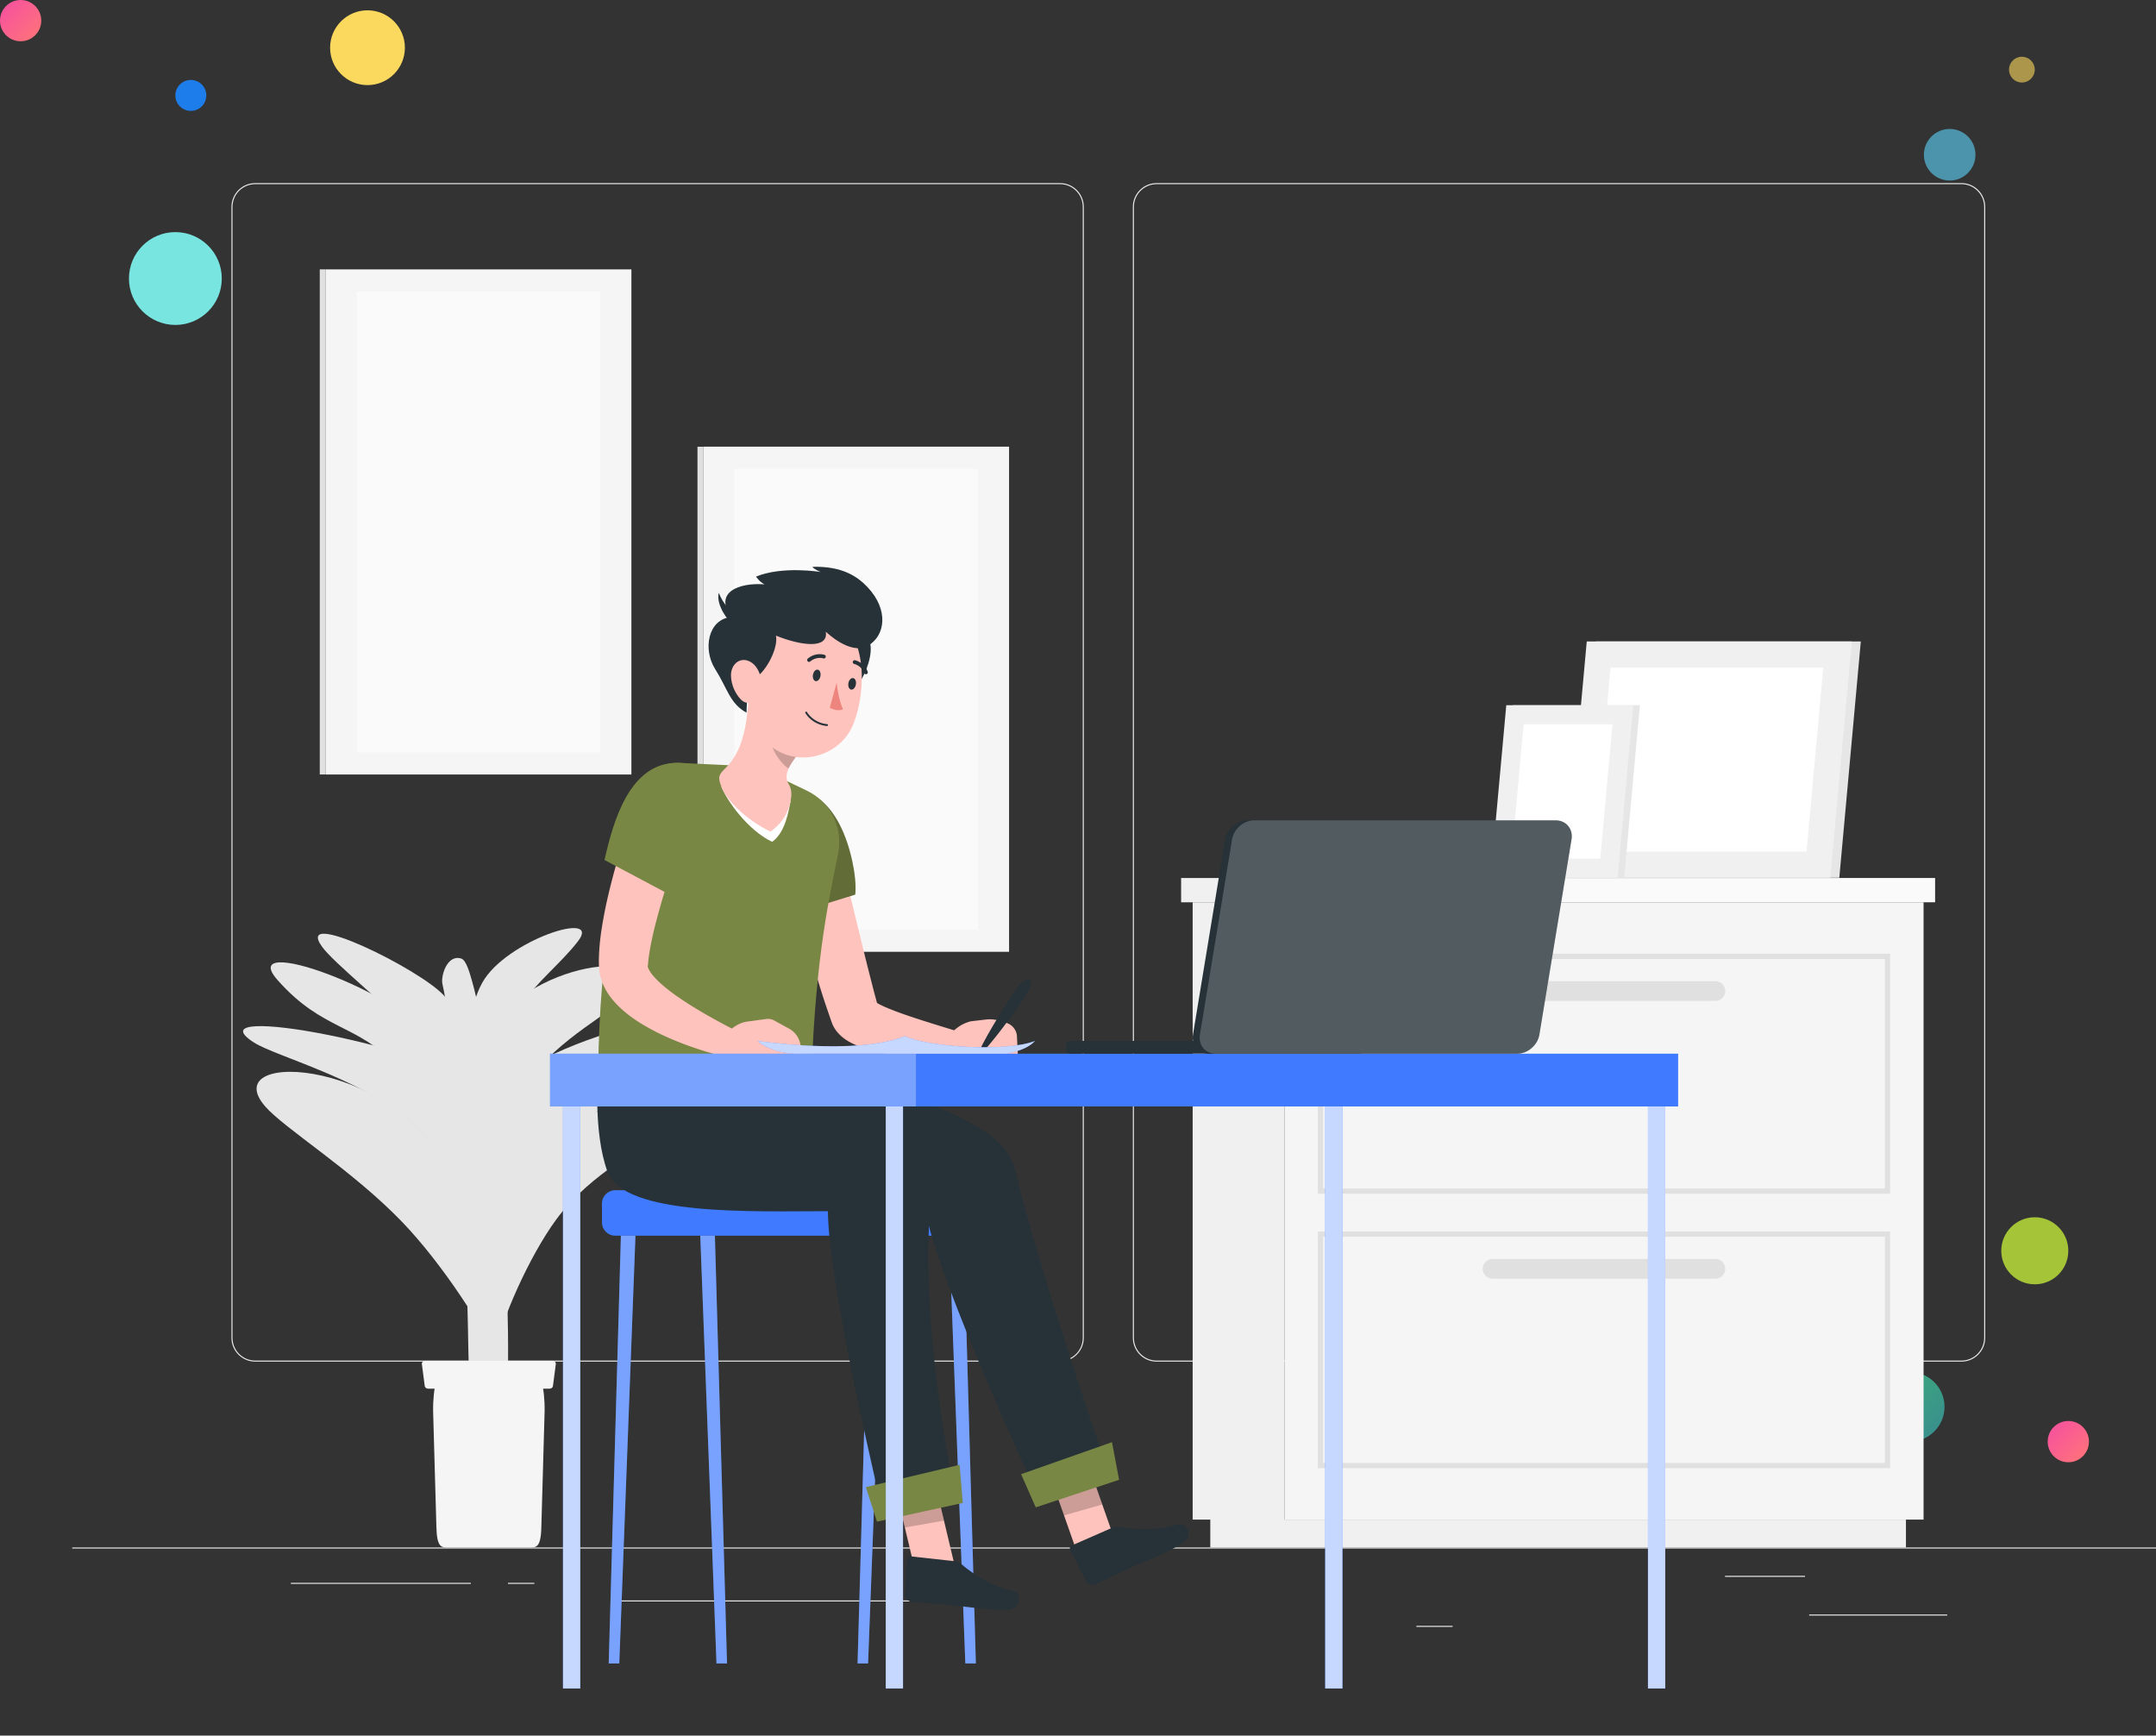 <svg width="836" height="673" fill="none" xmlns="http://www.w3.org/2000/svg">
  <rect width="100%" height="100%" fill="#333333" stroke="none"/>
  <circle cx="68" cy="108" r="18" fill="#78E5E1"/>
  <circle opacity=".7" cx="740.5" cy="545.5" r="13.5" fill="url(#paint0_linear)"/>
  <circle cx="8" cy="8" r="8" fill="url(#paint1_linear)"/>
  <circle cx="802" cy="559" r="8" fill="url(#paint2_linear)"/>
  <circle cx="142.5" cy="18.5" r="14.5" fill="#FBD95E"/>
  <circle cx="789" cy="485" r="13" fill="#A6C437"/>
  <circle opacity=".6" cx="756" cy="60" r="10" fill="#5ED5FB"/>
  <circle opacity=".6" cx="784" cy="27" r="5" fill="#FBD95E"/>
  <circle cx="74" cy="37" r="6" fill="#1D7DEA"/>
  <path d="M836 600.038H28v.404h808v-.404zM755.039 626.034h-53.522v.404h53.522v-.404zM563.252 630.428h-14.044v.404h14.044v-.404zM699.901 611.041H668.89v.403h31.011v-.403zM182.57 613.755h-69.795v.404h69.795v-.404zM207.198 613.755h-10.229v.404h10.229v-.404zM391.842 620.573H240.456v.404h151.386v-.404zM411.008 527.981H98.975c-5.09 0-9.227-4.136-9.227-9.225V80.226c0-5.09 4.136-9.226 9.227-9.226h312.049c5.091 0 9.228 4.136 9.228 9.225v438.531c-.016 5.089-4.153 9.225-9.244 9.225zM98.975 71.404c-4.864 0-8.823 3.958-8.823 8.821v438.531c0 4.863 3.959 8.821 8.823 8.821h312.049c4.865 0 8.824-3.958 8.824-8.821V80.226c0-4.864-3.959-8.822-8.824-8.822H98.974zM760.549 527.981h-312.05c-5.09 0-9.227-4.136-9.227-9.225V80.226c0-5.09 4.137-9.226 9.227-9.226h312.05c5.09 0 9.227 4.136 9.227 9.225v438.531c0 5.089-4.137 9.225-9.227 9.225zM448.499 71.404c-4.864 0-8.823 3.958-8.823 8.821v438.531c0 4.863 3.959 8.821 8.823 8.821h312.05c4.864 0 8.823-3.958 8.823-8.821V80.226c0-4.864-3.959-8.822-8.823-8.822h-312.05z" fill="#EBEBEB"/>
  <path d="M126.343 300.32h118.485V104.457H126.343V300.32z" fill="#F5F5F5"/>
  <path d="M126.334 104.443h-2.343v195.863h2.343V104.443z" fill="#E0E0E0"/>
  <path d="M138.366 291.692h94.455V113.068h-94.455v178.624z" fill="#FAFAFA"/>
  <path d="M272.79 369.068h118.485V173.205H272.79v195.863z" fill="#F5F5F5"/>
  <path d="M272.792 173.221h-2.343v195.863h2.343V173.221z" fill="#E0E0E0"/>
  <path d="M284.813 360.457h94.456V181.832h-94.456v178.625z" fill="#FAFAFA"/>
  <path d="M196.387 549.42c2.942-53.267-4.831-138.992-13.251-168.639-1.115-3.926-2.391-8.498-4.298-9.096-5.511-1.745-7.983 6.882-7.288 9.839 3.296 14.331 6.253 49.842 9.211 111.64 1.47 30.762-.033 51.83 3.943 56.273l11.683-.017z" fill="#E6E6E6"/>
  <path d="M187.628 430.591c7.725-24.962 106.608-50.602 78.134-23.75-7.094 6.689-40.125 24.315-53.683 42.846-10.537 14.396-21.186 38.598-23.998 52.04-1.228-28.241-5.591-54.495-.453-71.136z" fill="#E6E6E6"/>
  <path d="M198.892 462.241c17.227-37.984 72.332-44.802 57.514-24.752-5.818 7.868-27.149 16.835-40.724 35.383-10.536 14.395-21.185 38.597-23.997 52.039-1.228-28.257.016-46.805 7.207-62.67z" fill="#E6E6E6"/>
  <path d="M177.238 459.009c-20.394-48.872-94.068-52.75-74.466-30.05 7.45 8.627 33.484 24.46 53.151 44.85 15.287 15.833 32.513 42.071 38.38 56.466-3.798-29.889-8.84-51.555-17.065-71.266z" fill="#E6E6E6"/>
  <path d="M185.803 404.336c18.26-33.476 73.528-37.046 57.755-18.741-6.189 7.19-26.34 16.334-39.495 34.316-10.229 13.959-22.51 32.183-25.242 45.205-1.195-27.401-1.115-45.932 6.982-60.78z" fill="#E6E6E6"/>
  <path d="M169.901 404.999c-14.414-20.793-78.974-43.687-62.151-24.832 17.63 19.759 30.154 16.35 46.815 33.621 12.945 13.41 27.537 35.625 32.498 47.823-3.2-25.333-6.852-41.748-17.162-56.612zM187.015 381.039c9.13-16.447 46.912-28.548 37.006-15.93-6.868 8.757-15.11 14.767-23.836 26.69-6.787 9.258-15.998 20.923-17.808 29.566-.776-18.176-.808-30.519 4.638-40.326z" fill="#E6E6E6"/>
  <path d="M172.131 386.015c-9.211-10.194-58.467-34.445-47.22-18.87 4.412 6.107 23.206 21.019 35.876 34.138 9.841 10.195 20.636 18.483 24.401 27.74-2.456-19.242-3.83-32.813-13.057-43.008z" fill="#E6E6E6"/>
  <path d="M184.752 421.85c-13.461-14.896-111.6-34.09-86.375-17.659 8.646 5.623 46.573 15.3 65.076 34.462 14.366 14.896 19.538 39.566 25.048 53.105 14.512-23.765 9.729-54.996-3.749-69.908z" fill="#E6E6E6"/>
  <path d="M167.946 547.255l1.26 44.575c.146 8.45 2.101 8.208 4.493 8.208h31.722c2.391 0 4.363.258 4.492-8.208l1.261-44.575c.145-9.177-1.907-16.899-4.493-16.899h-34.243c-2.585-.016-4.638 7.722-4.492 16.899z" fill="#F5F5F5"/>
  <path d="M166.055 538.466h47.01c.694 0 1.276-.436 1.341-1.018l1.115-8.53c.081-.679-.533-1.26-1.341-1.26h-49.256c-.808 0-1.438.597-1.341 1.26l1.115 8.53c.08.582.662 1.018 1.357 1.018z" fill="#F5F5F5"/>
  <path d="M498.046 349.874h-35.584v239.371h35.584V349.874zM739.04 589.245H469.297v10.793H739.04v-10.793z" fill="#F0F0F0"/>
  <path d="M498.045 589.24h247.83V349.868h-247.83V589.24z" fill="#F5F5F5"/>
  <path d="M494.361 340.455h-36.376v9.419h36.376v-9.419z" fill="#F0F0F0"/>
  <path d="M494.355 349.866h255.99v-9.419h-255.99v9.419z" fill="#FAFAFA"/>
  <path d="M732.899 462.887H511.022v-93.076h221.877v93.076zm-219.84-2.036h217.82v-89.005h-217.82v89.005zM732.899 569.309H511.022v-91.768h221.877v91.768zm-219.84-2.036h217.82V479.56h-217.82v87.713z" fill="#E0E0E0"/>
  <path d="M665.156 388.116h-86.407c-2.101 0-3.83-1.729-3.83-3.829 0-2.101 1.729-3.829 3.83-3.829h86.407c2.101 0 3.83 1.728 3.83 3.829 0 2.1-1.713 3.829-3.83 3.829zM665.156 495.83h-86.407c-2.101 0-3.83-1.729-3.83-3.829 0-2.101 1.729-3.829 3.83-3.829h86.407c2.101 0 3.83 1.728 3.83 3.829 0 2.1-1.713 3.829-3.83 3.829z" fill="#E0E0E0"/>
  <path d="M610.423 340.358h102.778l8.339-91.623H618.762l-8.339 91.623z" fill="#E6E6E6"/>
  <path d="M606.933 340.358H709.71l8.339-91.623H615.271l-8.338 91.623z" fill="#F0F0F0"/>
  <path d="M700.483 330.211l6.496-71.33h-82.481l-6.496 71.33h82.481z" fill="#fff"/>
  <path d="M586.619 273.455l-6.092 66.903h49.256l6.092-66.903h-49.256z" fill="#E6E6E6"/>
  <path d="M584.066 273.455l-6.092 66.903h49.272l6.076-66.903h-49.256z" fill="#F0F0F0"/>
  <path d="M590.805 280.854l-4.751 52.104h34.453l4.735-52.104h-34.437z" fill="#fff"/>
  <path d="M375.877 479.157H238.565c-2.828 0-5.155-2.31-5.155-5.154v-7.335c0-2.827 2.311-5.154 5.155-5.154h137.312c2.828 0 5.155 2.311 5.155 5.154v7.335c-.016 2.827-2.327 5.154-5.155 5.154zM374.309 645.017h4.089l-4.703-165.86h-5.672l6.286 165.86z" fill="#407BFF"/>
  <path opacity=".3" d="M374.309 645.017h4.089l-4.703-165.86h-5.672l6.286 165.86z" fill="#fff"/>
  <path d="M336.608 645.017h-4.088l4.718-165.86h5.656l-6.286 165.86z" fill="#407BFF"/>
  <path opacity=".3" d="M336.608 645.017h-4.088l4.718-165.86h5.656l-6.286 165.86z" fill="#fff"/>
  <path d="M277.818 645.017h4.088l-4.702-165.86h-5.672l6.286 165.86z" fill="#407BFF"/>
  <path opacity=".3" d="M277.818 645.017h4.088l-4.702-165.86h-5.672l6.286 165.86z" fill="#fff"/>
  <path d="M240.132 645.017h-4.104l4.719-165.86h5.656l-6.271 165.86z" fill="#407BFF"/>
  <path opacity=".3" d="M240.132 645.017h-4.104l4.719-165.86h5.656l-6.271 165.86z" fill="#fff"/>
  <path d="M314.711 415.517s72.752 13.119 78.586 36.998c11.522 47.209 37.507 121.043 37.507 121.043l-27.666 8.014s-39.543-84.659-44.537-113.159c-40.788-.049-90.528 3.296-96.96-14.04-5.672-15.316-3.652-38.856-3.652-38.856h56.722z" fill="#263238"/>
  <path d="M417.957 602.866l14.576-4.928-11.974-34.025-14.577 4.927 11.975 34.026z" fill="#FFC3BD"/>
  <path d="M431.451 592.316l-15.983 7.011c-.581.259-.808.824-.533 1.39l6.06 12.311c.63 1.276 2.537 1.906 3.862 1.309 5.511-2.537 7.999-4.007 15.013-7.093 4.331-1.89 13.041-5.283 18.438-8.74 5.269-3.393 1.164-8.499-1.486-7.481-6.287 2.391-16.726 2.294-22.447 1.066-1.034-.242-2.068-.145-2.924.227z" fill="#263238"/>
  <path opacity=".2" d="M405.982 568.857l14.577-4.944 6.835 19.468-14.818 4.233-6.594-18.757z" fill="#000"/>
  <path d="M401.619 584.483l32.32-10.679-2.763-14.589-35.245 12.408 5.688 12.86z" fill="#798744"/>
  <path d="M354.61 608.036l16.096 1.227-9.454-39.712-15.013 3.393 8.371 35.092z" fill="#FFC3BD"/>
  <path d="M370.301 605.386l-17.339-1.923c-.631-.064-1.115.323-1.148.937l-.905 13.701c-.097 1.422 1.228 2.924 2.683 3.054 6.044.565 8.92.517 16.548 1.373 4.686.517 13.93 1.939 20.345 1.632 6.27-.307 5.252-6.77 2.456-7.222-6.641-1.067-15.626-6.382-19.973-10.292-.792-.727-1.746-1.163-2.667-1.26z" fill="#263238"/>
  <path opacity=".2" d="M346.239 572.96l15.013-3.393 4.767 20.066-15.174 2.666-4.606-19.339z" fill="#000"/>
  <path d="M276.929 415.517s88.411 13.232 84.355 46.692c-5.834 48.242 9.147 118.022 9.147 118.022l-28.361 5.073s-20.863-86.727-21.041-115.663c-28.764 0-79.038 2.052-85.454-15.268-5.672-15.316-3.652-38.856-3.652-38.856h45.006z" fill="#263238"/>
  <path d="M340.05 590.021l33.273-7.238L372.095 568l-36.36 8.644 4.315 13.377z" fill="#798744"/>
  <path d="M323.502 322.537a2621.82 2621.82 0 016.933 27.854c2.262 9.289 4.476 18.595 6.819 27.772l1.762 6.851.904 3.36.469 1.664.065.21.032.113c.016.049-.048-.145-.081-.21a6.573 6.573 0 00-.468-.953 1.941 1.941 0 00-.243-.355c-.064-.081-.113-.162-.178-.243-.161-.178-.226-.258-.323-.355-.355-.323-.388-.275-.307-.194.065.097.323.275.582.468a17.65 17.65 0 002.23 1.261c1.745.856 3.782 1.648 5.866 2.455 8.42 3.119 17.695 5.768 26.713 8.628l-1.422 10.308c-5.026.064-9.923-.162-14.884-.582-4.961-.436-9.906-1.066-14.98-2.1a67.34 67.34 0 01-7.854-2.036 39.425 39.425 0 01-4.347-1.713c-.792-.387-1.584-.791-2.505-1.389-.905-.598-1.89-1.309-3.054-2.52-.291-.324-.566-.614-.889-1.051l-.452-.614a8.575 8.575 0 01-.469-.759 10.729 10.729 0 01-.84-1.777l-.275-.759-.614-1.778-1.212-3.522c-.792-2.342-1.568-4.669-2.279-7.012-2.925-9.322-5.591-18.628-8.112-27.982a785.95 785.95 0 01-7.013-28.161l20.426-4.879z" fill="#FFC3BD"/>
  <path d="M300.781 311.357c8.872-9.887 22.947-2.973 28.862 19.145 2.876 10.76 1.971 16.399 1.971 16.399l-30.607 9.419c-6.577-14.524-12.297-31.488-.226-44.963z" fill="#798744"/>
  <path opacity=".2" d="M300.781 311.357c8.872-9.887 22.947-2.973 28.862 19.145 2.876 10.76 1.971 16.399 1.971 16.399l-30.607 9.419c-6.577-14.524-12.297-31.488-.226-44.963z" fill="#000"/>
  <path d="M390.227 396.63l-2.747-.84a12.568 12.568 0 00-5.139-.468l-5.899.694c-3.959 1.002-7.288 3.555-9.001 6.899l-2.003 3.894c1.001 7.222 15.61 4.895 15.61 4.895h13.736l-.452-9.791c-.097-2.439-1.746-4.556-4.105-5.283z" fill="#FFC3BD"/>
  <path d="M399.713 380.862c-.275 2.956-1.843 5.057-3.346 7.189a283.785 283.785 0 01-4.524 6.398c-3.087 4.201-6.238 8.369-9.712 12.327a.929.929 0 01-1.326.081.941.941 0 01-.21-1.131c2.392-4.685 5.091-9.16 7.854-13.587a253.987 253.987 0 014.266-6.56c1.422-2.181 2.796-4.41 5.446-5.767a1.062 1.062 0 011.438.468c.097.194.13.388.114.582z" fill="#263238"/>
  <path d="M302.833 301.777l-17.242-4.912-22.188-1.05c-6.916-.323-13.17 4.023-15.336 10.599-4.234 12.892-8.112 31.553-10.956 47.661-3.184 18.063-4.832 36.772-5.188 61.458h82.788c1.681-45.98 7.094-68.422 10.31-84.691 1.955-9.936-3.054-19.937-12.201-24.283l-9.987-4.782z" fill="#798744"/>
  <path d="M279.708 305.008c2.101 5.396 10.246 16.915 19.7 21.423 5.252-3.797 6.367-12.069 7.175-15.962l-26.875-5.461z" fill="#fff"/>
  <path d="M306.566 310.485c.453-2.214.485-4.475-.711-6.366-1.341-2.1-1.002-4.507.34-6.979.872-1.616 3.28-5.057 3.959-5.38l-10.843-12.683-8.84-10.227c-.759 9.581-1.503 21.439-9.05 28.888-2.666 2.617-3.215 3.425-1.713 7.286 2.101 5.396 9.616 12.925 19.069 17.433 5.252-3.797 6.998-8.095 7.789-11.972z" fill="#FFC3BD"/>
  <path opacity=".2" d="M306.825 289.579l-6.108-9.936c-.13.242-.275.533-.421.824a22.798 22.798 0 00-1.308 3.812c-1.132 4.411 2.617 10.712 6.738 13.733.162-.29.307-.565.485-.856.776-1.454 2.957-4.605 3.701-5.218.08-.081.161-.13.242-.178l-3.329-2.181z" fill="#000"/>
  <path d="M328.221 265.829c1.422 9.161 14.527-14.411 7.207-19.581-8.953-6.334-9.89 2.148-7.207 19.581z" fill="#263238"/>
  <path d="M290.875 253.873c-.841 14.88-2.117 23.524 4.718 32.119 10.278 12.925 30.01 8.66 35.456-5.59 4.896-12.828 5.445-34.995-8.856-42.847-14.092-7.722-30.478 1.455-31.318 16.318z" fill="#FFC3BD"/>
  <path d="M320.205 244.939s9.518 9.338 16.306 5.477c6.771-3.862 8.177-13.862 0-22.619-3.927-4.217-9.874-8.337-21.542-8.014.857 1.115 3.297 2.02 3.297 2.02s-14.786-2.472-25.113 1.777c0 0 1.342 2.068 3.297 3.005-10.035-.759-19.78 3.167-12.863 12.651-9.098.872-11.135 12.521-6.287 20.195 4.848 7.674 5.705 13.426 12.185 16.916.065-10.453 2.408-12.909 2.408-12.909 4.67-1.971 10.051-11.94 8.985-16.964 9.777 3.942 20.426 5.267 19.327-1.535z" fill="#263238"/>
  <path d="M285.784 238.832c-2.844-2.343-5.3-4.476-7.094-8.983-1.163 5.202 4.234 11.131 4.234 11.131l2.86-2.148z" fill="#263238"/>
  <path d="M283.442 262c.08 3.651 1.729 7.012 3.765 9.161 3.086 3.231 7.288.484 8.015-3.668.663-3.732-.921-9.451-4.783-11.132-3.782-1.648-7.094 1.471-6.997 5.639z" fill="#FFC3BD"/>
  <path d="M315.244 261.548c-.242 1.228.194 2.375.986 2.552.792.194 1.632-.646 1.891-1.874.242-1.228-.194-2.375-.986-2.552-.792-.178-1.648.662-1.891 1.874zM328.98 264.827c-.242 1.228.194 2.375.986 2.553.792.194 1.632-.646 1.89-1.874.243-1.228-.193-2.375-.985-2.553-.808-.194-1.649.646-1.891 1.874z" fill="#263238"/>
  <path d="M324.407 264.73s.695 6.641 2.456 10.276c-2.262 1.131-5.106-.582-5.106-.582l2.65-9.694z" fill="#ED847E"/>
  <path d="M319.219 281.291c-4.799-1.051-6.835-4.637-6.932-4.799a.37.37 0 01.145-.501.37.37 0 01.501.146c.016.048 2.327 4.12 7.789 4.653.21.016.356.194.323.404a.355.355 0 01-.404.323 12.62 12.62 0 01-1.422-.226zM313.435 256.604a.74.74 0 01-.291-.21.74.74 0 01.097-1.034c3.086-2.553 6.334-1.487 6.464-1.438.371.081.598.549.452.921a.721.721 0 01-.921.452c-.129-.048-2.634-.808-5.058 1.196a.735.735 0 01-.743.113zM330.677 256.894a.587.587 0 01.016-.371.731.731 0 01.905-.501c3.862 1.082 4.832 4.346 4.864 4.491.146.356-.113.792-.501.905a.731.731 0 01-.905-.501c-.048-.129-.824-2.617-3.862-3.473a.769.769 0 01-.517-.55z" fill="#263238"/>
  <path d="M266.861 318.078c-3.119 8.854-6.205 18.095-8.985 27.127-1.406 4.54-2.666 9.08-3.83 13.555-1.115 4.475-2.068 8.951-2.569 13.038-.049.501-.129 1.018-.162 1.486l-.048.711c-.016.227-.032.566-.049.453-.048-.033-.129.08-.032.42.145.662.824 2.003 1.955 3.328 2.263 2.714 5.705 5.558 9.373 8.11 7.385 5.187 15.95 9.807 24.321 14.121l-3.329 9.855c-5.139-1.098-9.922-2.488-14.803-4.168-4.848-1.68-9.631-3.635-14.398-6.026-4.735-2.488-9.486-5.203-14.075-9.549-2.263-2.213-4.606-4.83-6.335-8.724a19.533 19.533 0 01-1.616-6.721c-.049-.727-.032-.986-.049-1.373l-.016-1.131c-.016-.76.033-1.454.049-2.181.226-5.704 1.066-10.89 2.036-16.011.969-5.106 2.181-10.049 3.474-14.961a290.56 290.56 0 019.389-28.791l19.699 7.432z" fill="#FFC3BD"/>
  <path d="M262.353 295.799c15.804-.146 18.794 12.149 10.197 31.634-4.493 10.194-12.023 19.92-12.023 19.92l-26.131-13.878c3.491-15.558 9.874-37.515 27.957-37.676z" fill="#798744"/>
  <path d="M305.952 398.86l-5.785-3.167a5.043 5.043 0 00-3.103-.566l-6.949.954c-4.67.484-8.063 4.055-10.617 7.157l-2.973 3.619c-.146 7.303 18.309 5.59 18.309 5.59l16.144-.21-.501-6.366a8.736 8.736 0 00-4.525-7.011z" fill="#FFC3BD"/>
  <path d="M650.709 408.57H213.274v20.47h437.435v-20.47z" fill="#407BFF"/>
  <path opacity=".3" d="M355.159 408.57H213.274v20.47h141.885v-20.47z" fill="#fff"/>
  <path d="M224.991 429.04H218.3v225.671h6.691V429.04z" fill="#407BFF"/>
  <path opacity=".7" d="M224.991 429.04H218.3v225.671h6.691V429.04z" fill="#fff"/>
  <path d="M350.15 429.04h-6.691v225.671h6.691V429.04z" fill="#407BFF"/>
  <path opacity=".7" d="M350.15 429.04h-6.691v225.671h6.691V429.04z" fill="#fff"/>
  <path d="M520.541 429.04h-6.69v225.671h6.69V429.04z" fill="#407BFF"/>
  <path opacity=".7" d="M520.541 429.04h-6.69v225.671h6.69V429.04z" fill="#fff"/>
  <path d="M645.7 429.04h-6.69v225.671h6.69V429.04z" fill="#407BFF"/>
  <path opacity=".7" d="M645.7 429.04h-6.69v225.671h6.69V429.04z" fill="#fff"/>
  <path d="M603.215 318.095H483.631c-4.056 0-7.902 3.312-8.581 7.367l-12.475 75.757c-.663 4.055 2.1 7.367 6.157 7.367h119.584c4.056 0 7.902-3.312 8.581-7.367l12.475-75.757c.663-4.055-2.101-7.367-6.157-7.367z" fill="#263238"/>
  <path d="M527.36 403.626H414.773c-.743 0-1.341.614-1.341 1.341v2.246c0 .743.614 1.341 1.341 1.341H527.36c.744 0 1.341-.614 1.341-1.341v-2.246c0-.727-.597-1.341-1.341-1.341z" fill="#263238"/>
  <path opacity=".2" d="M603.215 318.095H486.33c-4.056 0-7.902 3.312-8.581 7.367l-12.476 75.757c-.662 4.055 2.101 7.367 6.157 7.367h116.886c4.056 0 7.902-3.312 8.581-7.367l12.475-75.757c.663-4.055-2.101-7.367-6.157-7.367z" fill="#fff"/>
  <path d="M293.768 403.626s38.509 5.736 57.093-1.842c8.694 4.185 39.673 6.253 50.435 1.842-3.329 3.861-11.15 4.944-11.15 4.944h-81.237c-7.805 0-13.768-3.409-15.141-4.944z" fill="#407BFF"/>
  <path opacity=".7" d="M293.768 403.626s38.509 5.736 57.093-1.842c8.694 4.185 39.673 6.253 50.435 1.842-3.329 3.861-11.15 4.944-11.15 4.944h-81.237c-7.805 0-13.768-3.409-15.141-4.944z" fill="#fff"/>
  <defs>
    <linearGradient id="paint0_linear" x1="713.5" y1="545.5" x2="740.5" y2="572.5" gradientUnits="userSpaceOnUse">
      <stop stop-color="#43E695"/>
      <stop offset="1" stop-color="#3BB2B8"/>
    </linearGradient>
    <linearGradient id="paint1_linear" x1="24" y1="8" x2="8" y2="-8" gradientUnits="userSpaceOnUse">
      <stop stop-color="#FF7676"/>
      <stop offset="1" stop-color="#F54EA2"/>
    </linearGradient>
    <linearGradient id="paint2_linear" x1="818" y1="559" x2="802" y2="543" gradientUnits="userSpaceOnUse">
      <stop stop-color="#FF7676"/>
      <stop offset="1" stop-color="#F54EA2"/>
    </linearGradient>
  </defs>
</svg>
